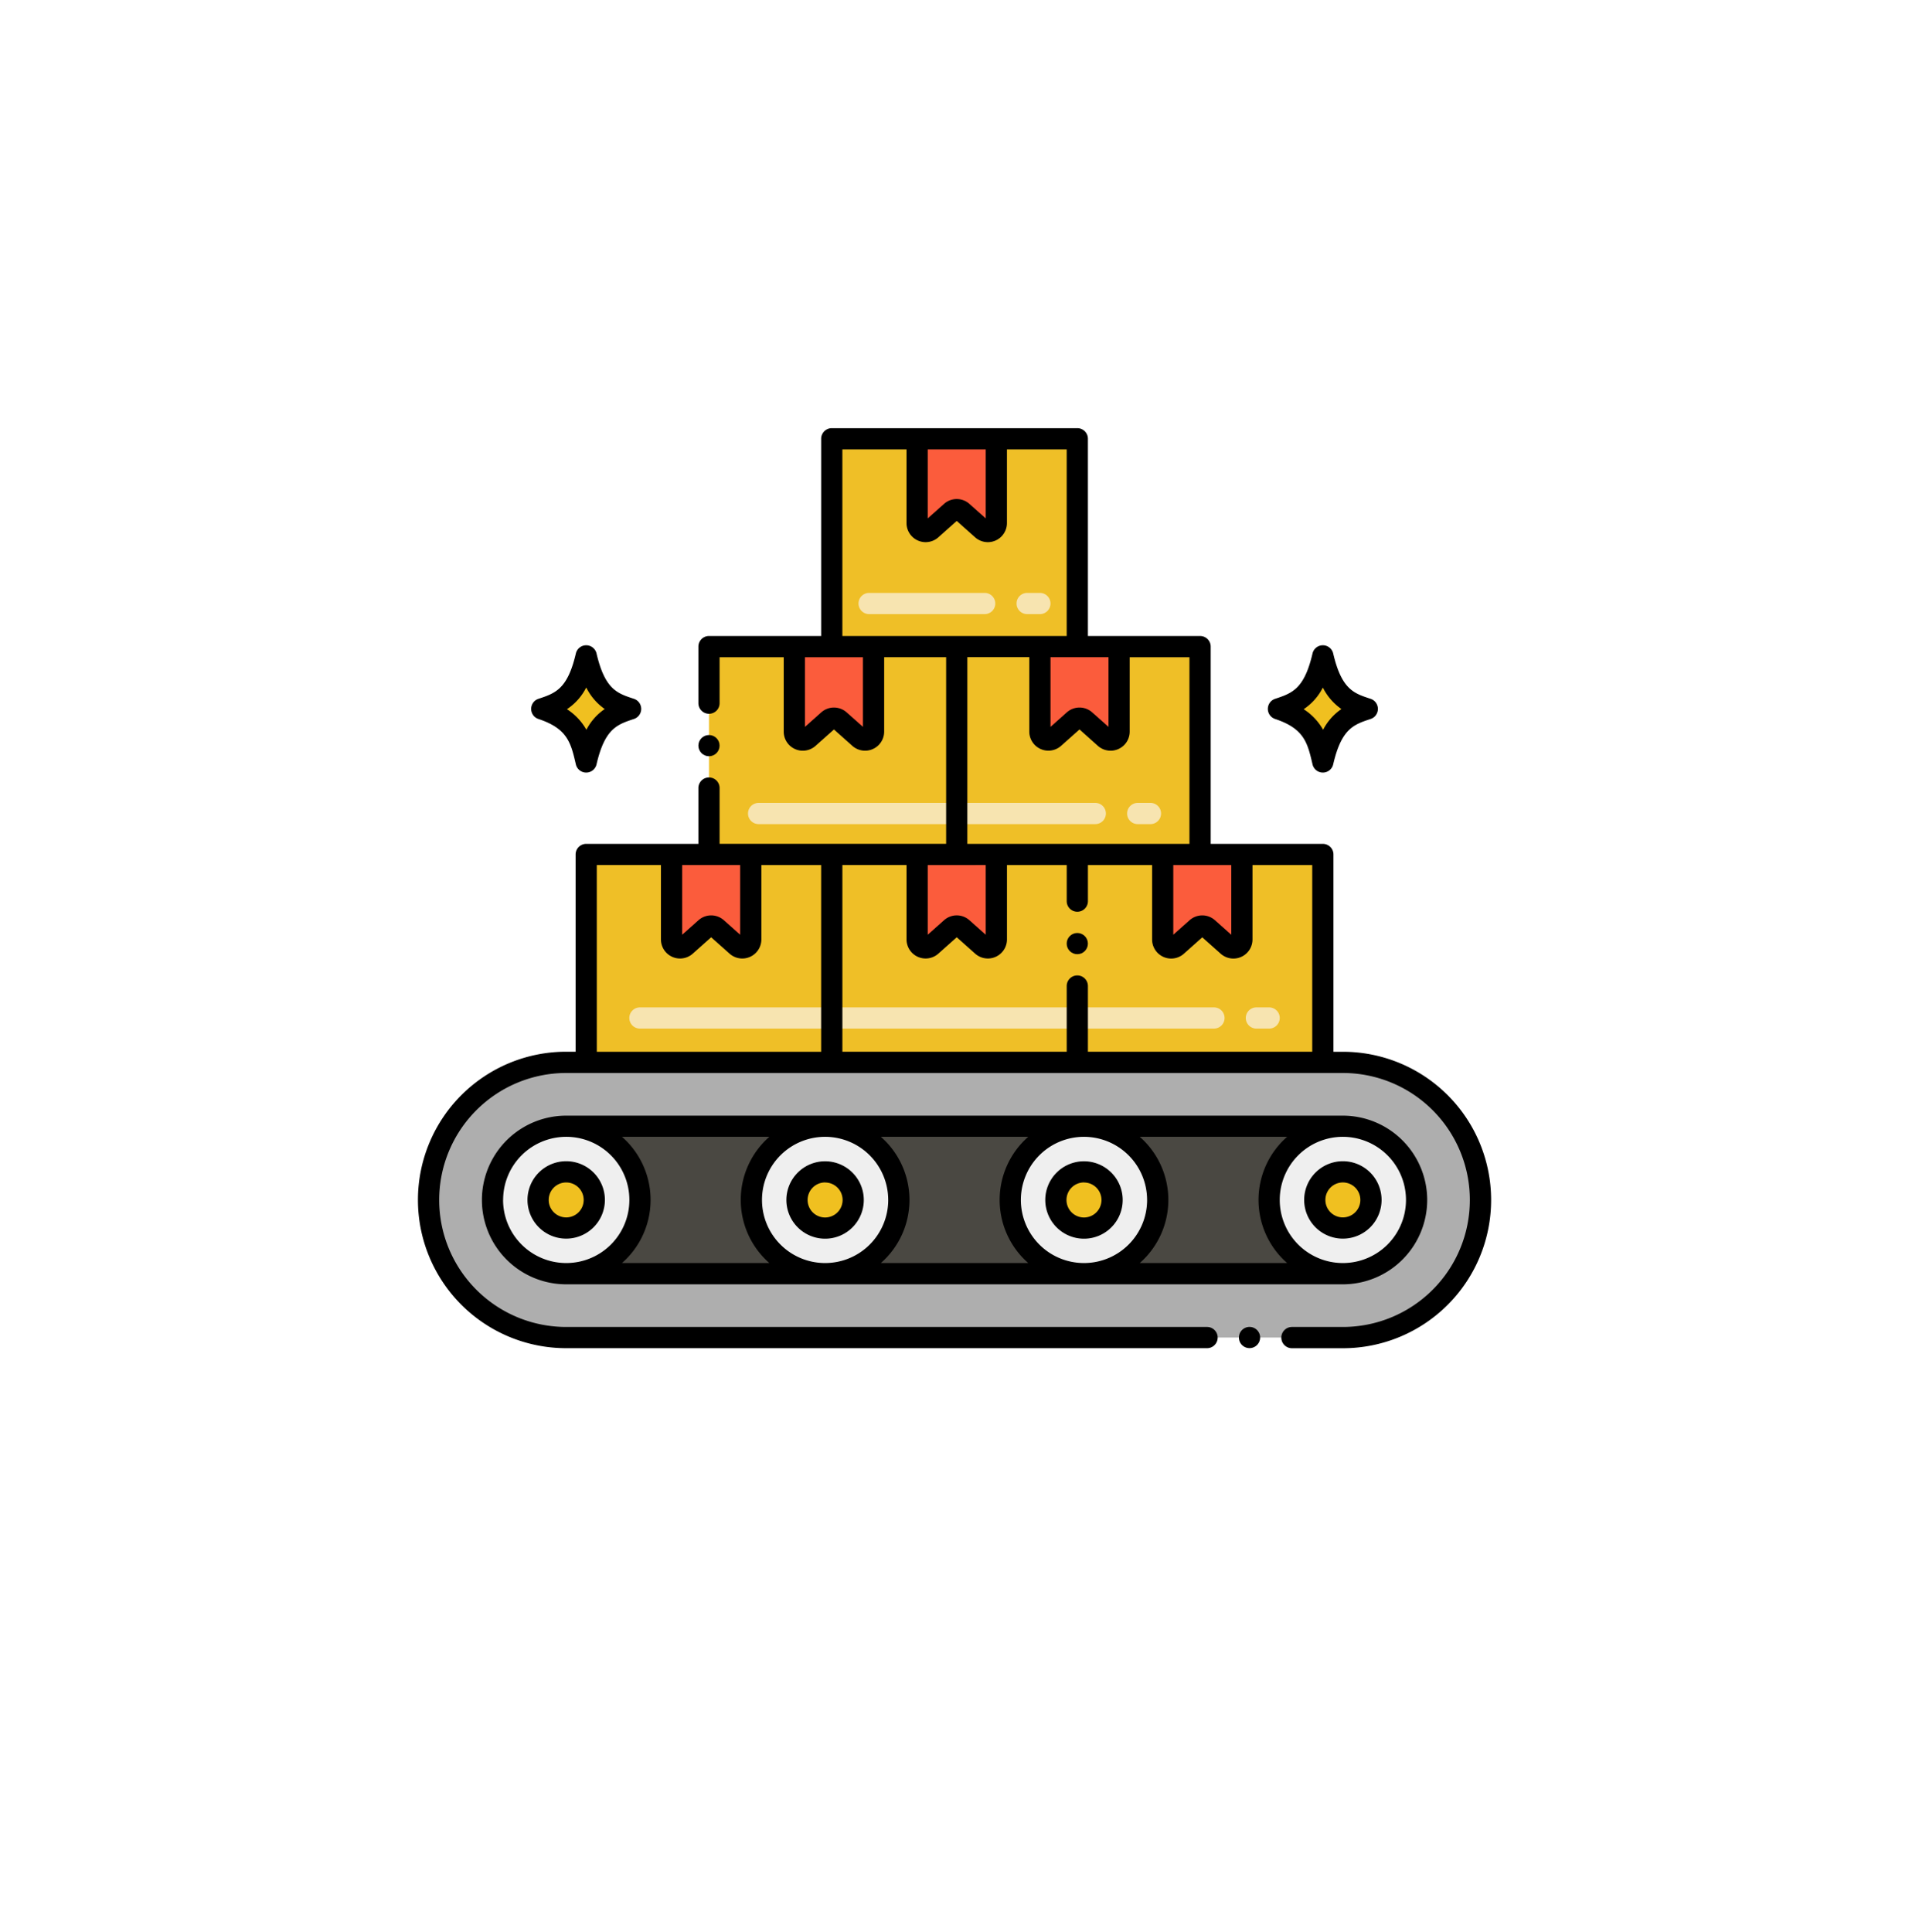 <svg xmlns="http://www.w3.org/2000/svg" xmlns:xlink="http://www.w3.org/1999/xlink" width="148" height="149" viewBox="0 0 148 149"><defs><filter id="a" x="0" y="0" width="148" height="149" filterUnits="userSpaceOnUse"><feOffset dy="3" input="SourceAlpha"/><feGaussianBlur stdDeviation="3" result="b"/><feFlood flood-opacity="0.161"/><feComposite operator="in" in2="b"/><feComposite in="SourceGraphic"/></filter></defs><g transform="translate(-360 -8655)"><g transform="matrix(1, 0, 0, 1, 360, 8655)" filter="url(#a)"><ellipse cx="65" cy="65.5" rx="65" ry="65.5" transform="translate(9 6)" fill="#fff"/></g><g transform="translate(389.174 8668.342)"><g transform="translate(16.034 20.498)"><path d="M99.518,54.242V70.272H42.7V54.242h9.472V38.211H61.64V22.18H80.578V38.211h9.469V54.242Z" transform="translate(-42.7 -22.18)" fill="#efbf27"/></g><g transform="translate(3.88 68.589)"><g transform="translate(0)"><path d="M76.077,190.344h-59.9a10.614,10.614,0,1,1,0-21.228h59.9a10.614,10.614,0,1,1,0,21.228Z" transform="translate(-5.564 -169.116)" fill="#aeaeae"/></g><g transform="translate(4.927 4.927)"><path d="M26.305,195.544a5.686,5.686,0,0,1,0-11.373H86.2a5.686,5.686,0,0,1,0,11.373Z" transform="translate(-20.619 -184.171)" fill="#4a4842"/></g><g transform="translate(64.827 4.928)"><circle cx="5.686" cy="5.686" r="5.686" fill="#efefef"/></g><g transform="translate(68.346 8.447)"><circle cx="2.167" cy="2.167" r="2.167" fill="#f0c020"/></g><g transform="translate(44.86 4.928)"><circle cx="5.686" cy="5.686" r="5.686" fill="#efefef"/></g><g transform="translate(48.38 8.447)"><circle cx="2.167" cy="2.167" r="2.167" fill="#f0c020"/></g><g transform="translate(24.894 4.928)"><circle cx="5.686" cy="5.686" r="5.686" fill="#efefef"/></g><g transform="translate(28.414 8.447)"><circle cx="2.167" cy="2.167" r="2.167" fill="#f0c020"/></g><g transform="translate(4.927 4.928)"><circle cx="5.686" cy="5.686" r="5.686" fill="#efefef"/></g><g transform="translate(8.447 8.447)"><circle cx="2.167" cy="2.167" r="2.167" fill="#f0c020"/></g></g><g transform="translate(22.619 52.559)"><path d="M67.839,127.181l-1.53-1.362a.655.655,0,0,0-.871,0l-1.53,1.362a.655.655,0,0,1-1.09-.489v-6.556h6.11v6.556A.654.654,0,0,1,67.839,127.181Z" transform="translate(-62.819 -120.136)" fill="#fb5c3c"/></g><g transform="translate(41.557 52.559)"><path d="M125.7,127.181l-1.53-1.362a.655.655,0,0,0-.871,0l-1.53,1.362a.655.655,0,0,1-1.09-.489v-6.556h6.11v6.556A.654.654,0,0,1,125.7,127.181Z" transform="translate(-120.682 -120.136)" fill="#fb5c3c"/></g><g transform="translate(19.361 64.353)"><path d="M102.212,157.807h-.982a.818.818,0,1,1,0-1.636h.982a.818.818,0,1,1,0,1.636Zm-4.255,0H53.685a.818.818,0,1,1,0-1.636H97.957a.818.818,0,1,1,0,1.636Z" transform="translate(-52.867 -156.171)" fill="#f7e4b0"/></g><g transform="translate(28.515 48.582)"><path d="M111.871,109.622h-.982a.818.818,0,1,1,0-1.636h.982a.818.818,0,0,1,0,1.636Zm-4.255,0H81.651a.818.818,0,1,1,0-1.636h25.965a.818.818,0,1,1,0,1.636Z" transform="translate(-80.833 -107.986)" fill="#f7e4b0"/></g><g transform="translate(37.041 32.386)"><path d="M120.87,60.136h-.982a.818.818,0,1,1,0-1.636h.982a.818.818,0,0,1,0,1.636Zm-4.255,0H107.7a.818.818,0,0,1,0-1.636h8.912a.818.818,0,0,1,0,1.636Z" transform="translate(-106.885 -58.5)" fill="#f7e4b0"/></g><g transform="translate(60.495 52.559)"><path d="M183.566,127.181l-1.53-1.362a.655.655,0,0,0-.871,0l-1.53,1.362a.655.655,0,0,1-1.09-.489v-6.556h6.11v6.556A.654.654,0,0,1,183.566,127.181Z" transform="translate(-178.546 -120.136)" fill="#fb5c3c"/></g><g transform="translate(32.088 36.528)"><path d="M96.77,78.2,95.24,76.84a.655.655,0,0,0-.871,0L92.84,78.2a.655.655,0,0,1-1.09-.489V71.157h6.11v6.556A.654.654,0,0,1,96.77,78.2Z" transform="translate(-91.75 -71.157)" fill="#fb5c3c"/></g><g transform="translate(51.026 36.528)"><path d="M154.634,78.2,153.1,76.84a.655.655,0,0,0-.871,0L150.7,78.2a.655.655,0,0,1-1.09-.489V71.157h6.11v6.556a.654.654,0,0,1-1.09.489Z" transform="translate(-149.614 -71.157)" fill="#fb5c3c"/></g><g transform="translate(68.606 36.429)"><path d="M206.775,80.035c-.385-1.659-.639-2.755-2.887-3.5a.819.819,0,0,1,0-1.554c1.3-.431,2.248-.743,2.887-3.5a.819.819,0,0,1,1.594,0c.655,2.82,1.636,3.085,2.887,3.5a.819.819,0,0,1,0,1.554c-1.305.431-2.248.743-2.887,3.5A.818.818,0,0,1,206.775,80.035Z" transform="translate(-203.328 -70.855)"/></g><g transform="translate(71.374 39.686)"><path d="M214.695,82.461a4.342,4.342,0,0,0-1.414,1.6,4.544,4.544,0,0,0-1.5-1.587,4.35,4.35,0,0,0,1.479-1.669,4.438,4.438,0,0,0,1.43,1.656Z" transform="translate(-211.785 -80.805)" fill="#f0c020"/></g><g transform="translate(11.791 36.429)"><path d="M33.184,80.035c-.385-1.659-.639-2.755-2.887-3.5a.819.819,0,0,1,0-1.554c1.3-.431,2.248-.743,2.887-3.5a.819.819,0,0,1,1.594,0c.655,2.82,1.636,3.085,2.887,3.5a.819.819,0,0,1,0,1.554c-1.305.431-2.248.743-2.887,3.5A.818.818,0,0,1,33.184,80.035Z" transform="translate(-29.737 -70.855)"/></g><g transform="translate(14.559 39.686)"><path d="M41.1,82.461a4.342,4.342,0,0,0-1.414,1.6,4.544,4.544,0,0,0-1.5-1.587A4.35,4.35,0,0,0,39.674,80.8,4.438,4.438,0,0,0,41.1,82.461Z" transform="translate(-38.195 -80.805)" fill="#f0c020"/></g><g transform="translate(41.556 20.498)"><path d="M126.791,22.18v6.507a.655.655,0,0,1-1.09.488l-1.528-1.362a.658.658,0,0,0-.871,0l-1.532,1.362a.655.655,0,0,1-1.09-.488V22.18Z" transform="translate(-120.68 -22.18)" fill="#fb5c3c"/></g><g transform="translate(3.06 19.68)"><path d="M14.492,90.637H63.92a.818.818,0,0,0,0-1.636,0,0,0,0,0,0,0H14.492a9.794,9.794,0,1,1,0-19.588h59.9a9.794,9.794,0,1,1,0,19.588H70.466a.82.82,0,0,0,0,1.64h3.928a11.432,11.432,0,0,0,0-22.865h-.727V52.56a.816.816,0,0,0-.815-.818H64.2V36.529a.815.815,0,0,0-.818-.818H54.73V20.5a.815.815,0,0,0-.818-.818H34.974a.816.816,0,0,0-.818.818V35.71h-8.65a.815.815,0,0,0-.818.818v4.363a.818.818,0,1,0,1.636,0V37.347H31.27v5.737a1.472,1.472,0,0,0,2.452,1.1l1.421-1.265,1.421,1.265a1.473,1.473,0,0,0,2.452-1.1V37.346h4.779V51.74H26.324v-4.3a.818.818,0,0,0-1.636-.007v4.309H16.034a.814.814,0,0,0-.815.818V67.772h-.727a11.432,11.432,0,1,0,0,22.865ZM72.03,67.772H54.73V62.706a.818.818,0,0,0-1.636,0v5.066h-17.3v-14.4h4.947v5.738a1.473,1.473,0,0,0,2.452,1.1l1.421-1.265,1.421,1.265a1.473,1.473,0,0,0,2.452-1.1V53.377h4.608V56.16a.818.818,0,1,0,1.636,0V53.377h4.948v5.738a1.473,1.473,0,0,0,2.452,1.1L63.55,58.95l1.421,1.265a1.473,1.473,0,0,0,2.452-1.1V53.378H72.03ZM65.787,53.378v5.373l-1.257-1.119a1.473,1.473,0,0,0-1.959,0L61.314,58.75V53.377h4.473ZM51.845,37.346h4.473v5.372L55.061,41.6a1.472,1.472,0,0,0-1.959,0l-1.257,1.119Zm-9.469-16.03h4.473v5.322L45.591,25.52a1.472,1.472,0,0,0-1.959,0l-1.257,1.119Zm-1.636,0V27a1.473,1.473,0,0,0,2.452,1.1l1.421-1.265L46.033,28.1A1.473,1.473,0,0,0,48.485,27V21.316h4.608V35.71h-17.3V21.316Zm-3.36,21.4L36.122,41.6a1.473,1.473,0,0,0-1.959,0l-1.257,1.119V37.347h4.473Zm8.052-5.373h4.777v5.738a1.473,1.473,0,0,0,2.452,1.1l1.421-1.265L55.5,44.184a1.473,1.473,0,0,0,2.452-1.1V37.347h4.608V51.741H45.431Zm1.417,16.031V58.75l-1.257-1.119a1.472,1.472,0,0,0-1.959,0L42.376,58.75V53.377Zm-23.411,0H27.91V58.75l-1.257-1.119a1.473,1.473,0,0,0-1.958,0L23.437,58.75Zm-6.585,0H21.8v5.737a1.473,1.473,0,0,0,2.452,1.1l1.421-1.265,1.421,1.265a1.473,1.473,0,0,0,2.452-1.1V53.377h4.609v14.4h-17.3Z" transform="translate(-3.06 -19.68)"/></g><g transform="translate(66.375 88.997)"><path d="M196.51,232.292a.818.818,0,1,0,.818-.822A.821.821,0,0,0,196.51,232.292Z" transform="translate(-196.51 -231.47)"/></g><g transform="translate(7.989 72.698)"><path d="M91.027,188.176a6.512,6.512,0,0,0-6.5-6.5h-59.9a6.5,6.5,0,1,0,0,13.009h59.9a6.512,6.512,0,0,0,6.5-6.5Zm-1.636,0a4.868,4.868,0,1,1-4.868-4.868A4.874,4.874,0,0,1,89.391,188.176Zm-19.966,0a4.868,4.868,0,1,1-4.868-4.868A4.874,4.874,0,0,1,69.424,188.176Zm-19.966,0a4.868,4.868,0,1,1-4.868-4.868A4.873,4.873,0,0,1,49.458,188.176Zm-29.7,0a4.868,4.868,0,1,1,4.868,4.868A4.874,4.874,0,0,1,19.755,188.176Zm9.167,4.868a6.476,6.476,0,0,0,0-9.736H40.29a6.476,6.476,0,0,0,0,9.736Zm19.966,0a6.476,6.476,0,0,0,0-9.736H60.257a6.476,6.476,0,0,0,0,9.736Zm19.966,0a6.476,6.476,0,0,0,0-9.736H80.223a6.476,6.476,0,0,0,0,9.736Z" transform="translate(-18.119 -181.671)"/></g><g transform="translate(71.408 76.218)"><path d="M211.887,195.41a2.985,2.985,0,1,0,2.985-2.985A2.988,2.988,0,0,0,211.887,195.41Zm4.333,0a1.348,1.348,0,1,1-1.348-1.348A1.35,1.35,0,0,1,216.22,195.41Z" transform="translate(-211.887 -192.425)"/></g><g transform="translate(51.441 76.218)"><path d="M153.867,198.4a2.985,2.985,0,1,0-2.985-2.985A2.988,2.988,0,0,0,153.867,198.4Zm0-4.334a1.349,1.349,0,1,1-1.348,1.348A1.35,1.35,0,0,1,153.867,194.061Z" transform="translate(-150.882 -192.425)"/></g><g transform="translate(31.475 76.218)"><path d="M92.863,198.4a2.985,2.985,0,1,0-2.985-2.985A2.988,2.988,0,0,0,92.863,198.4Zm0-4.334a1.349,1.349,0,1,1-1.348,1.348A1.35,1.35,0,0,1,92.863,194.061Z" transform="translate(-89.878 -192.425)"/></g><g transform="translate(11.508 76.218)"><path d="M34.843,195.41a2.985,2.985,0,1,0-2.985,2.985A2.988,2.988,0,0,0,34.843,195.41Zm-4.333,0a1.348,1.348,0,1,1,1.348,1.349A1.35,1.35,0,0,1,30.509,195.41Z" transform="translate(-28.873 -192.425)"/></g><g transform="translate(24.687 43.347)"><circle cx="0.818" cy="0.818" r="0.818"/></g><g transform="translate(53.093 58.615)"><circle cx="0.818" cy="0.818" r="0.818"/></g></g></g></svg>